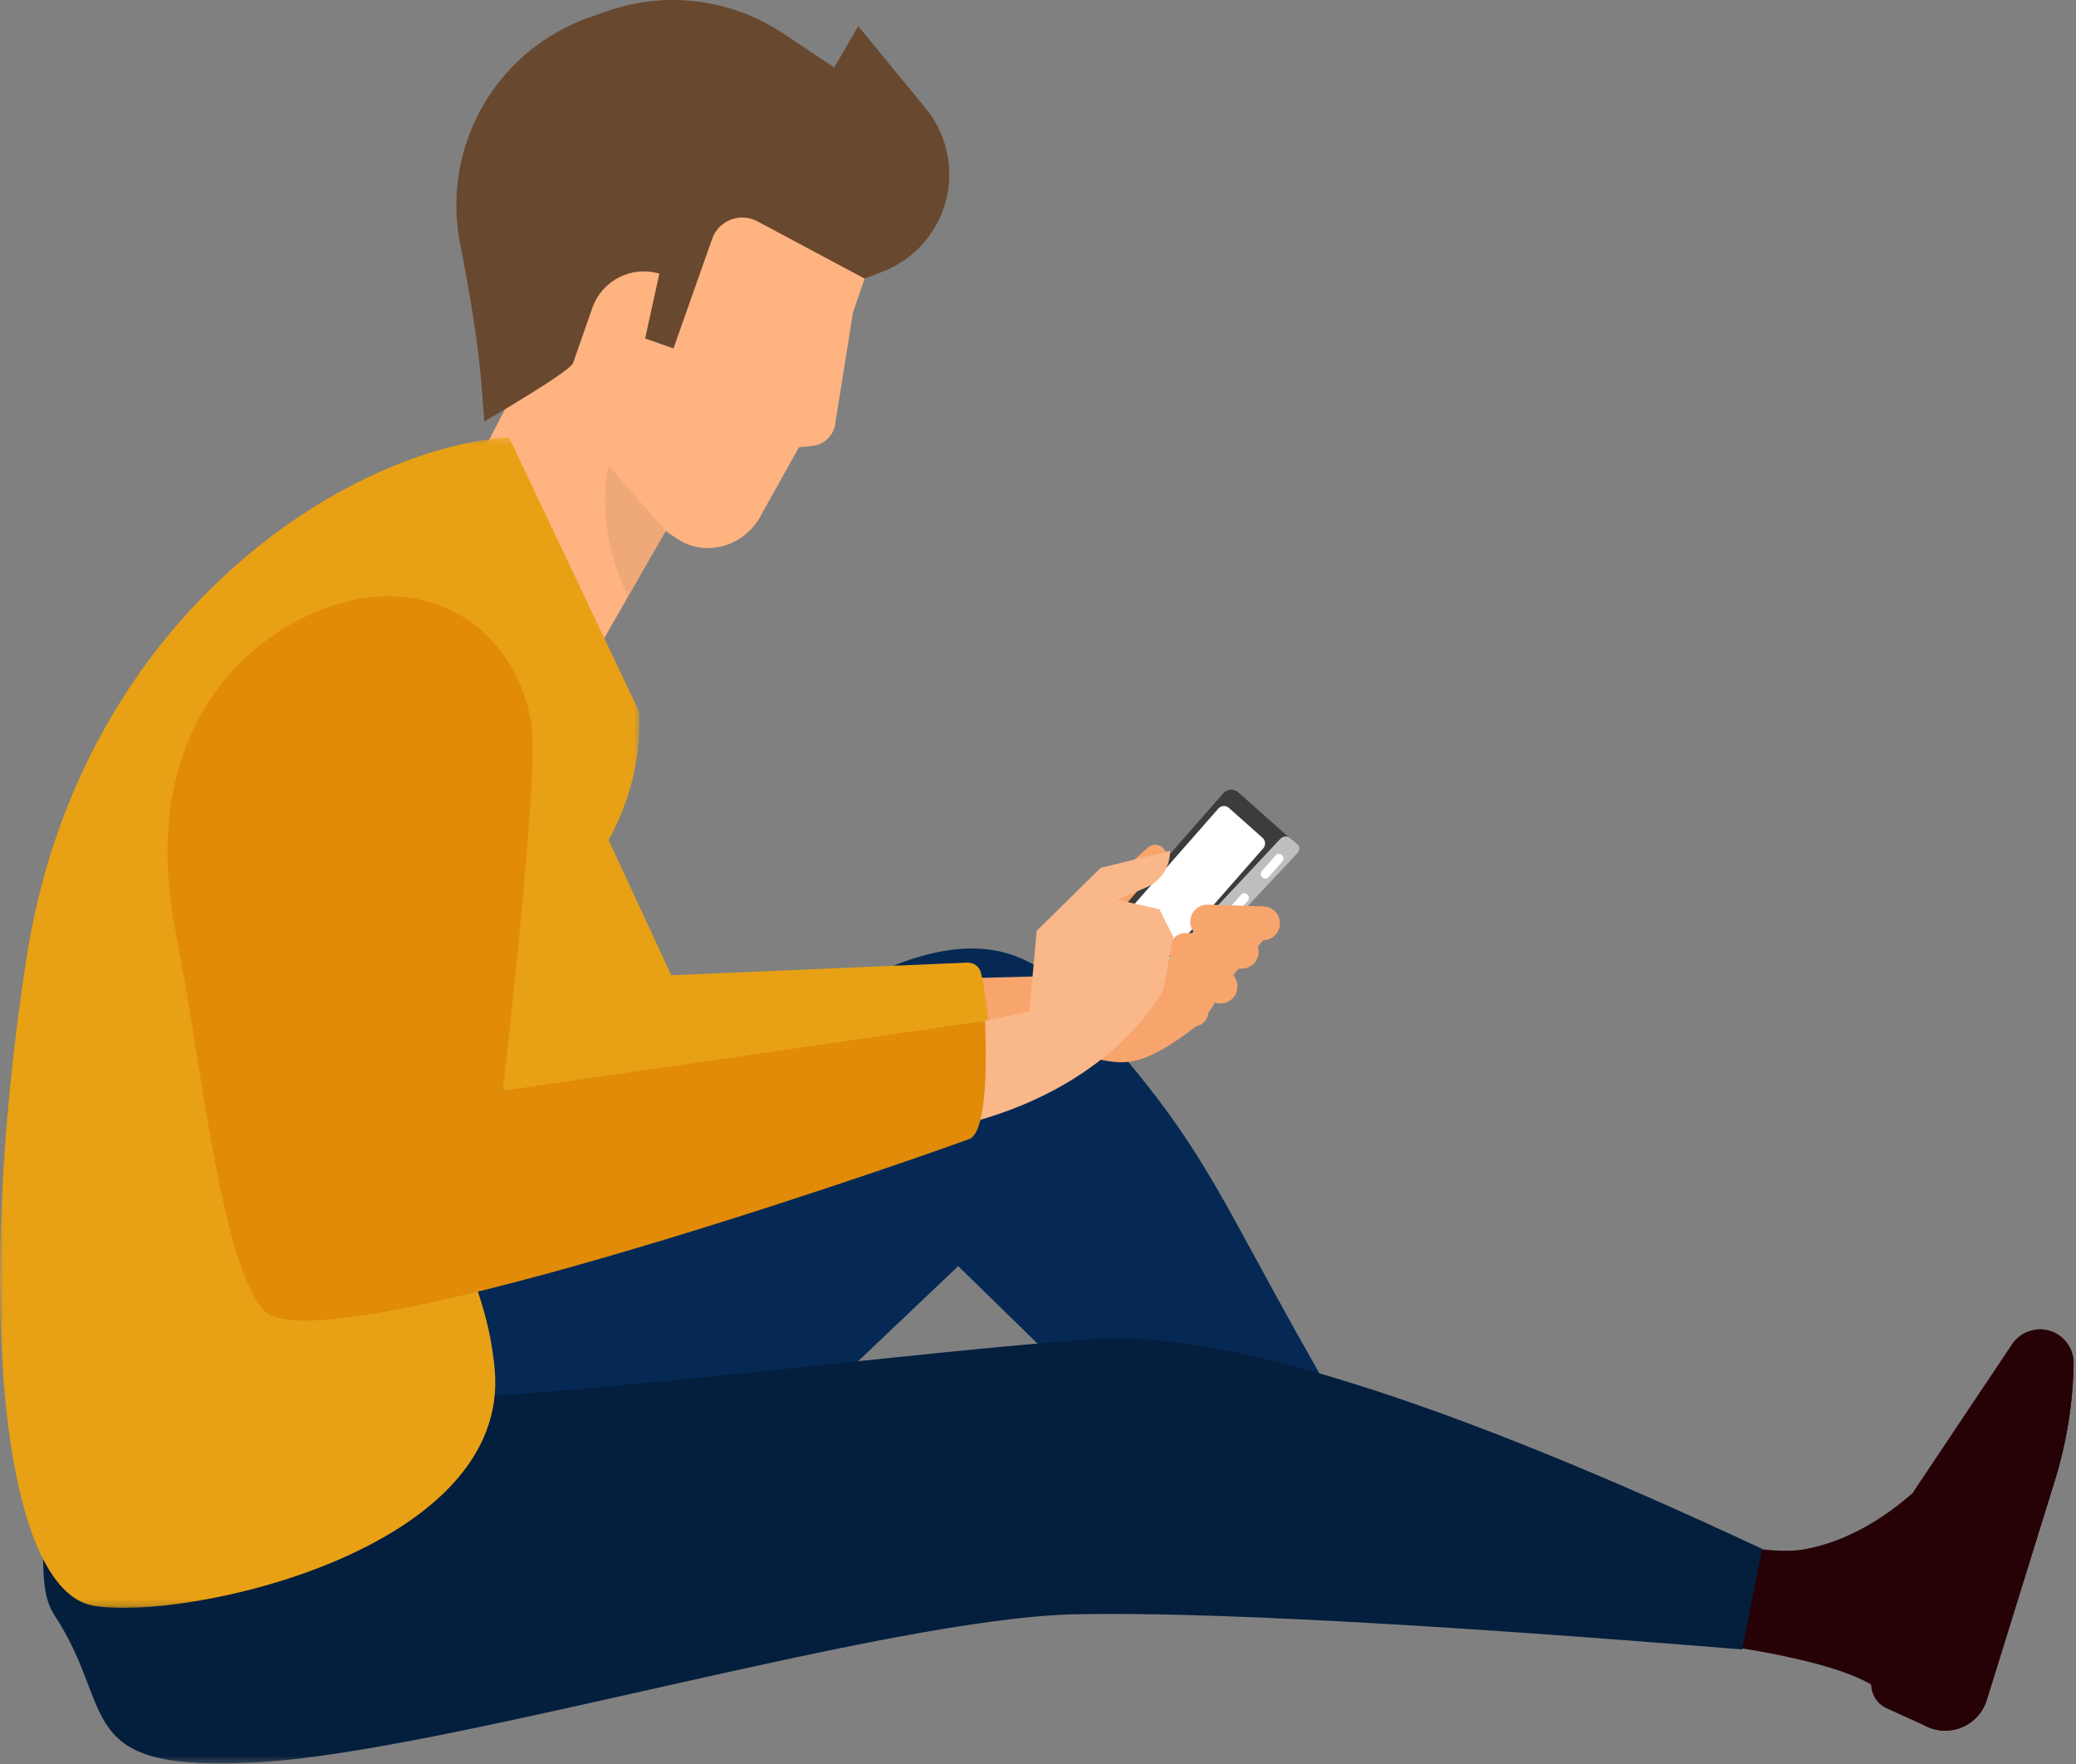 <?xml version="1.0" encoding="UTF-8"?>
<svg width="306px" height="260px" viewBox="0 0 306 260" version="1.1" xmlns="http://www.w3.org/2000/svg" xmlns:xlink="http://www.w3.org/1999/xlink">
    <rect x="0" y="0" width="306" height="260" fill="#808080" stroke="none"/>
    <!-- Generator: Sketch 60.1 (88133) - https://sketch.com -->
    <title>Group 47</title>
    <desc>Created with Sketch.</desc>
    <defs>
        <polygon id="path-1" points="0.161 0.407 263.237 0.407 263.237 63.649 0.161 63.649"></polygon>
        <polygon id="path-3" points="0 0.313 94.26 0.313 94.26 172.827 0 172.827"></polygon>
    </defs>
    <g id="TAG-IP-ACCUEIL" stroke="none" stroke-width="1" fill="none" fill-rule="evenodd">
        <g id="02-st-votre_cercle" transform="translate(-49, -235)">
            <g id="Group-47" transform="translate(49, 235)">
                <path d="M266.171,228.297 C278.99,225.859 287.561,214.045 287.561,214.045 L285.71,241.541 C285.71,241.541 285.499,254.049 275.83,248.283 C266.159,242.518 235.198,240.421 235.198,240.421 C235.198,240.421 233.621,227.894 236.876,226.328 C243.227,223.274 257.695,229.909 266.171,228.297" id="Fill-1" fill="#260106"></path>
                <path d="M278.315,233.757 C278.526,232.084 282.043,219.837 282.043,219.837 L296.656,197.986 C297.698,196.539 299.435,195.761 301.207,195.949 C303.765,196.22 305.691,198.401 305.646,200.974 C305.544,206.822 304.612,212.628 302.878,218.213 L292.843,250.559 C291.7,254.243 287.587,256.088 284.079,254.492 L278.093,251.767 C276.013,250.821 275.188,248.297 276.313,246.306 C277.848,243.59 279.722,240.243 280.081,239.471 C280.707,238.124 278.315,233.757 278.315,233.757" id="Fill-3" fill="#260106"></path>
                <path d="M305.645,200.974 C305.69,198.402 303.764,196.22 301.208,195.949 C300.723,195.897 300.242,195.925 299.777,196.011 C302.296,202.928 302.123,210.548 299.236,217.335 L283.537,254.245 L284.08,254.492 C287.587,256.089 291.7,254.243 292.843,250.56 L302.879,218.213 C304.612,212.627 305.543,206.822 305.645,200.974" id="Fill-5" fill="#260106"></path>
                <path d="M59.404,198.872 C107.456,155.583 139.881,124.978 158.185,147.253 C182.315,173.71 176.94,174.484 208.62,226.306 L192.789,236.942 L141.241,186.601 L89.997,235.269 L21.326,233.615 L15.615,201.49 C15.615,201.49 37.02,219.037 59.404,198.872" id="Fill-7" fill="#052954"></path>
                <path d="M187.686,136.984 L176.359,132.739 L170.949,128.995 L171.848,125.672 C171.497,124.518 170.076,124.118 169.18,124.921 L159.6,133.519 L152.59,143.908 L98.166,145.309 L79.911,115.409 L63.712,117.209 C63.712,117.209 75.1,159.481 84.78,167.576 C91.064,171.436 137.58,160.506 154.619,156.322 C164.193,153.971 163.911,160.895 176.346,151.218 C178.535,149.514 179.519,146.474 181.771,143.734 C185.06,139.733 187.686,136.984 187.686,136.984" id="Fill-9" fill="#F7A56D"></path>
                <path d="M142.593,141.868 L98.947,143.737 L78.156,98.9 L52.389,116.38 C52.389,116.38 72.022,162.32 81.701,170.416 C87.985,174.275 122.901,166.834 139.94,162.65 C147.776,160.727 145.64,147.984 144.606,143.421 C144.393,142.481 143.55,141.827 142.593,141.868" id="Fill-11" fill="#E8A114"></path>
                <path d="M180.316,116.911 L158.121,142.184 C157.549,142.835 157.611,143.829 158.257,144.404 L165.854,151.155 L190.119,123.525 L182.523,116.774 C181.876,116.199 180.888,116.26 180.316,116.911" id="Fill-13" fill="#3C3C3B"></path>
                <path d="M181.133,119.064 C180.68,118.661 179.987,118.704 179.586,119.161 L160.25,141.178 C159.849,141.634 159.893,142.331 160.346,142.734 L165.313,147.149 C165.767,147.552 166.459,147.509 166.86,147.052 L186.195,125.034 C186.596,124.578 186.554,123.882 186.1,123.478 L181.133,119.064 Z" id="Fill-15" fill="#FFFFFF"></path>
                <path d="M190.104,123.486 C189.714,123.161 189.102,123.214 188.738,123.603 L165.308,148.602 C164.943,148.991 164.964,149.569 165.354,149.892 L166.467,150.816 C166.857,151.139 167.468,151.087 167.833,150.698 L191.264,125.699 C191.628,125.311 191.607,124.733 191.216,124.409 L190.104,123.486 Z" id="Fill-17" fill="#BCBEC0"></path>
                <path d="M188.021,126.075 L186.007,128.369 C185.764,128.645 185.79,129.066 186.064,129.31 C186.338,129.554 186.758,129.527 187,129.252 L189.014,126.958 C189.257,126.682 189.231,126.261 188.957,126.017 C188.683,125.773 188.263,125.8 188.021,126.075" id="Fill-19" fill="#FFFFFF"></path>
                <path d="M182.927,131.875 L178.134,137.333 C177.892,137.609 177.918,138.03 178.192,138.274 C178.466,138.518 178.886,138.492 179.128,138.216 L183.92,132.758 C184.163,132.482 184.137,132.061 183.863,131.817 C183.589,131.574 183.17,131.599 182.927,131.875" id="Fill-21" fill="#FFFFFF"></path>
                <path d="M175.448,135.755 L175.448,135.755 C175.489,134.374 176.636,133.288 178.009,133.329 L186.247,133.579 C187.62,133.621 188.699,134.774 188.658,136.156 C188.617,137.536 187.47,138.622 186.097,138.58 L177.859,138.331 C176.486,138.289 175.407,137.135 175.448,135.755" id="Fill-23" fill="#F7A56D"></path>
                <path d="M172.31,139.931 L172.31,139.931 C172.351,138.55 173.498,137.464 174.871,137.506 L183.109,137.756 C184.482,137.797 185.561,138.95 185.52,140.331 C185.478,141.713 184.332,142.798 182.959,142.757 L174.721,142.507 C173.347,142.466 172.269,141.312 172.31,139.931" id="Fill-25" fill="#F7A56D"></path>
                <path d="M169.396,143.251 L169.396,143.251 C169.668,141.896 170.98,141.02 172.326,141.293 L180.406,142.932 C181.752,143.205 182.623,144.525 182.351,145.879 C182.08,147.233 180.769,148.11 179.422,147.837 L171.343,146.198 C169.996,145.924 169.125,144.605 169.396,143.251" id="Fill-27" fill="#F7A56D"></path>
                <path d="M167.635,146.288 L167.635,146.288 C168.003,145.208 169.173,144.634 170.247,145.004 L176.688,147.23 C177.762,147.602 178.333,148.778 177.964,149.857 C177.595,150.937 176.426,151.512 175.353,151.141 L168.911,148.915 C167.838,148.544 167.267,147.368 167.635,146.288" id="Fill-29" fill="#F7A56D"></path>
                <path d="M66.422,75.735 L76.363,56.63 L73.825,29.067 L98.256,10.704 L130.167,33.18 L125.726,46.066 L123.157,62.134 C123.049,64.002 121.604,65.517 119.744,65.712 L117.766,65.919 L112.042,76.175 C109.649,80.505 104.039,82.167 99.903,79.458 C99.873,79.438 99.844,79.418 99.814,79.399 L98.113,78.259 L88.388,95.233 L66.422,75.735 Z" id="Fill-31" fill="#FFB380"></path>
                <g id="Group-35" transform="translate(4.8, 196.247)">
                    <mask id="mask-2" fill="white">
                        <use xlink:href="#path-1"></use>
                    </mask>
                    <g id="Clip-34"></g>
                    <path d="M3.236,41.814 C12.527,55.907 5.441,65.115 33.527,63.457 C61.613,61.798 125.945,42.209 153.796,41.661 C172.364,41.296 205.101,43.026 252.006,46.851 L254.937,32.028 C207.878,9.999 175.034,-0.316 156.405,1.083 C128.461,3.182 90.523,8.268 61.59,9.831 C56.418,6.627 53.041,3.654 48.691,0.407 C32.485,8.61 16.587,16.78 0.161,24.969 C2.801,29.871 0.202,37.211 3.236,41.814 Z" id="Fill-33" fill="#041E3D" mask="url(#mask-2)"></path>
                </g>
                <g id="Group-38" transform="translate(0, 64.145)">
                    <mask id="mask-4" fill="white">
                        <use xlink:href="#path-3"></use>
                    </mask>
                    <g id="Clip-37"></g>
                    <path d="M75.023,0.313 C51.424,1.803 11.649,26.454 3.855,77.376 C-3.939,128.299 0.444,170.149 13.764,172.505 C27.084,174.86 75.428,164.427 72.913,137.582 C70.399,110.738 47.012,106.608 83.771,67.753 C90.661,60.47 94.691,50.787 94.223,40.769" id="Fill-36" fill="#E8A114" mask="url(#mask-4)"></path>
                </g>
                <path d="M71.389,62.103 C71.389,62.103 84.028,54.801 84.477,53.487 C84.701,52.834 86.029,49.039 87.307,45.387 C88.726,41.335 93.074,39.11 97.187,40.332 L95.091,49.885 L99.268,51.352 L104.974,35.193 C105.933,32.479 109.081,31.255 111.619,32.609 L127.451,41.06 L130.117,40.027 C135.018,38.131 138.608,33.856 139.631,28.697 C140.525,24.19 139.355,19.52 136.443,15.968 L126.509,3.85 L122.961,9.955 L115.414,4.921 C107.762,-0.183 98.158,-1.394 89.479,1.652 L86.864,2.571 C77.897,5.718 71.014,13.023 68.4,22.165 C67.126,26.622 66.935,31.284 67.799,35.774 C69.191,43.001 70.487,50.246 71.045,57.584 L71.389,62.103 Z" id="Fill-39" fill="#68482F"></path>
                <path d="M89.741,68.64 C89.741,68.64 87.333,76.992 92.532,87.886 L98.113,78.259 L89.741,68.64 Z" id="Fill-41" fill="#EFA878"></path>
                <path d="M151.727,149.049 L152.803,137.187 L162.225,127.909 L172.458,125.392 C172.493,127.73 171.114,129.857 168.967,130.778 L164.703,132.606 L170.891,134.005 L172.93,138.048 L171.499,145.758 C171.499,145.758 164.893,159.603 143.1,165.433 C121.307,171.263 120.846,155.669 120.846,155.669 L151.727,149.049 Z" id="Fill-43" fill="#F9B78A"></path>
                <path d="M78.369,107.042 C79.443,114.813 74.116,160.753 74.116,160.753 L145.179,150.453 C145.179,150.453 146.133,166.688 142.86,167.879 C130.388,172.421 46.424,201.524 38.879,193.104 C32.436,185.916 29.66,156.185 25.971,137.799 C20.025,108.167 35.988,93.446 49.229,89.194 C64.74,84.213 76.575,94.067 78.369,107.042 Z" id="Fill-45" fill="#E18B09"></path>
            </g>
        </g>
    </g>
</svg>